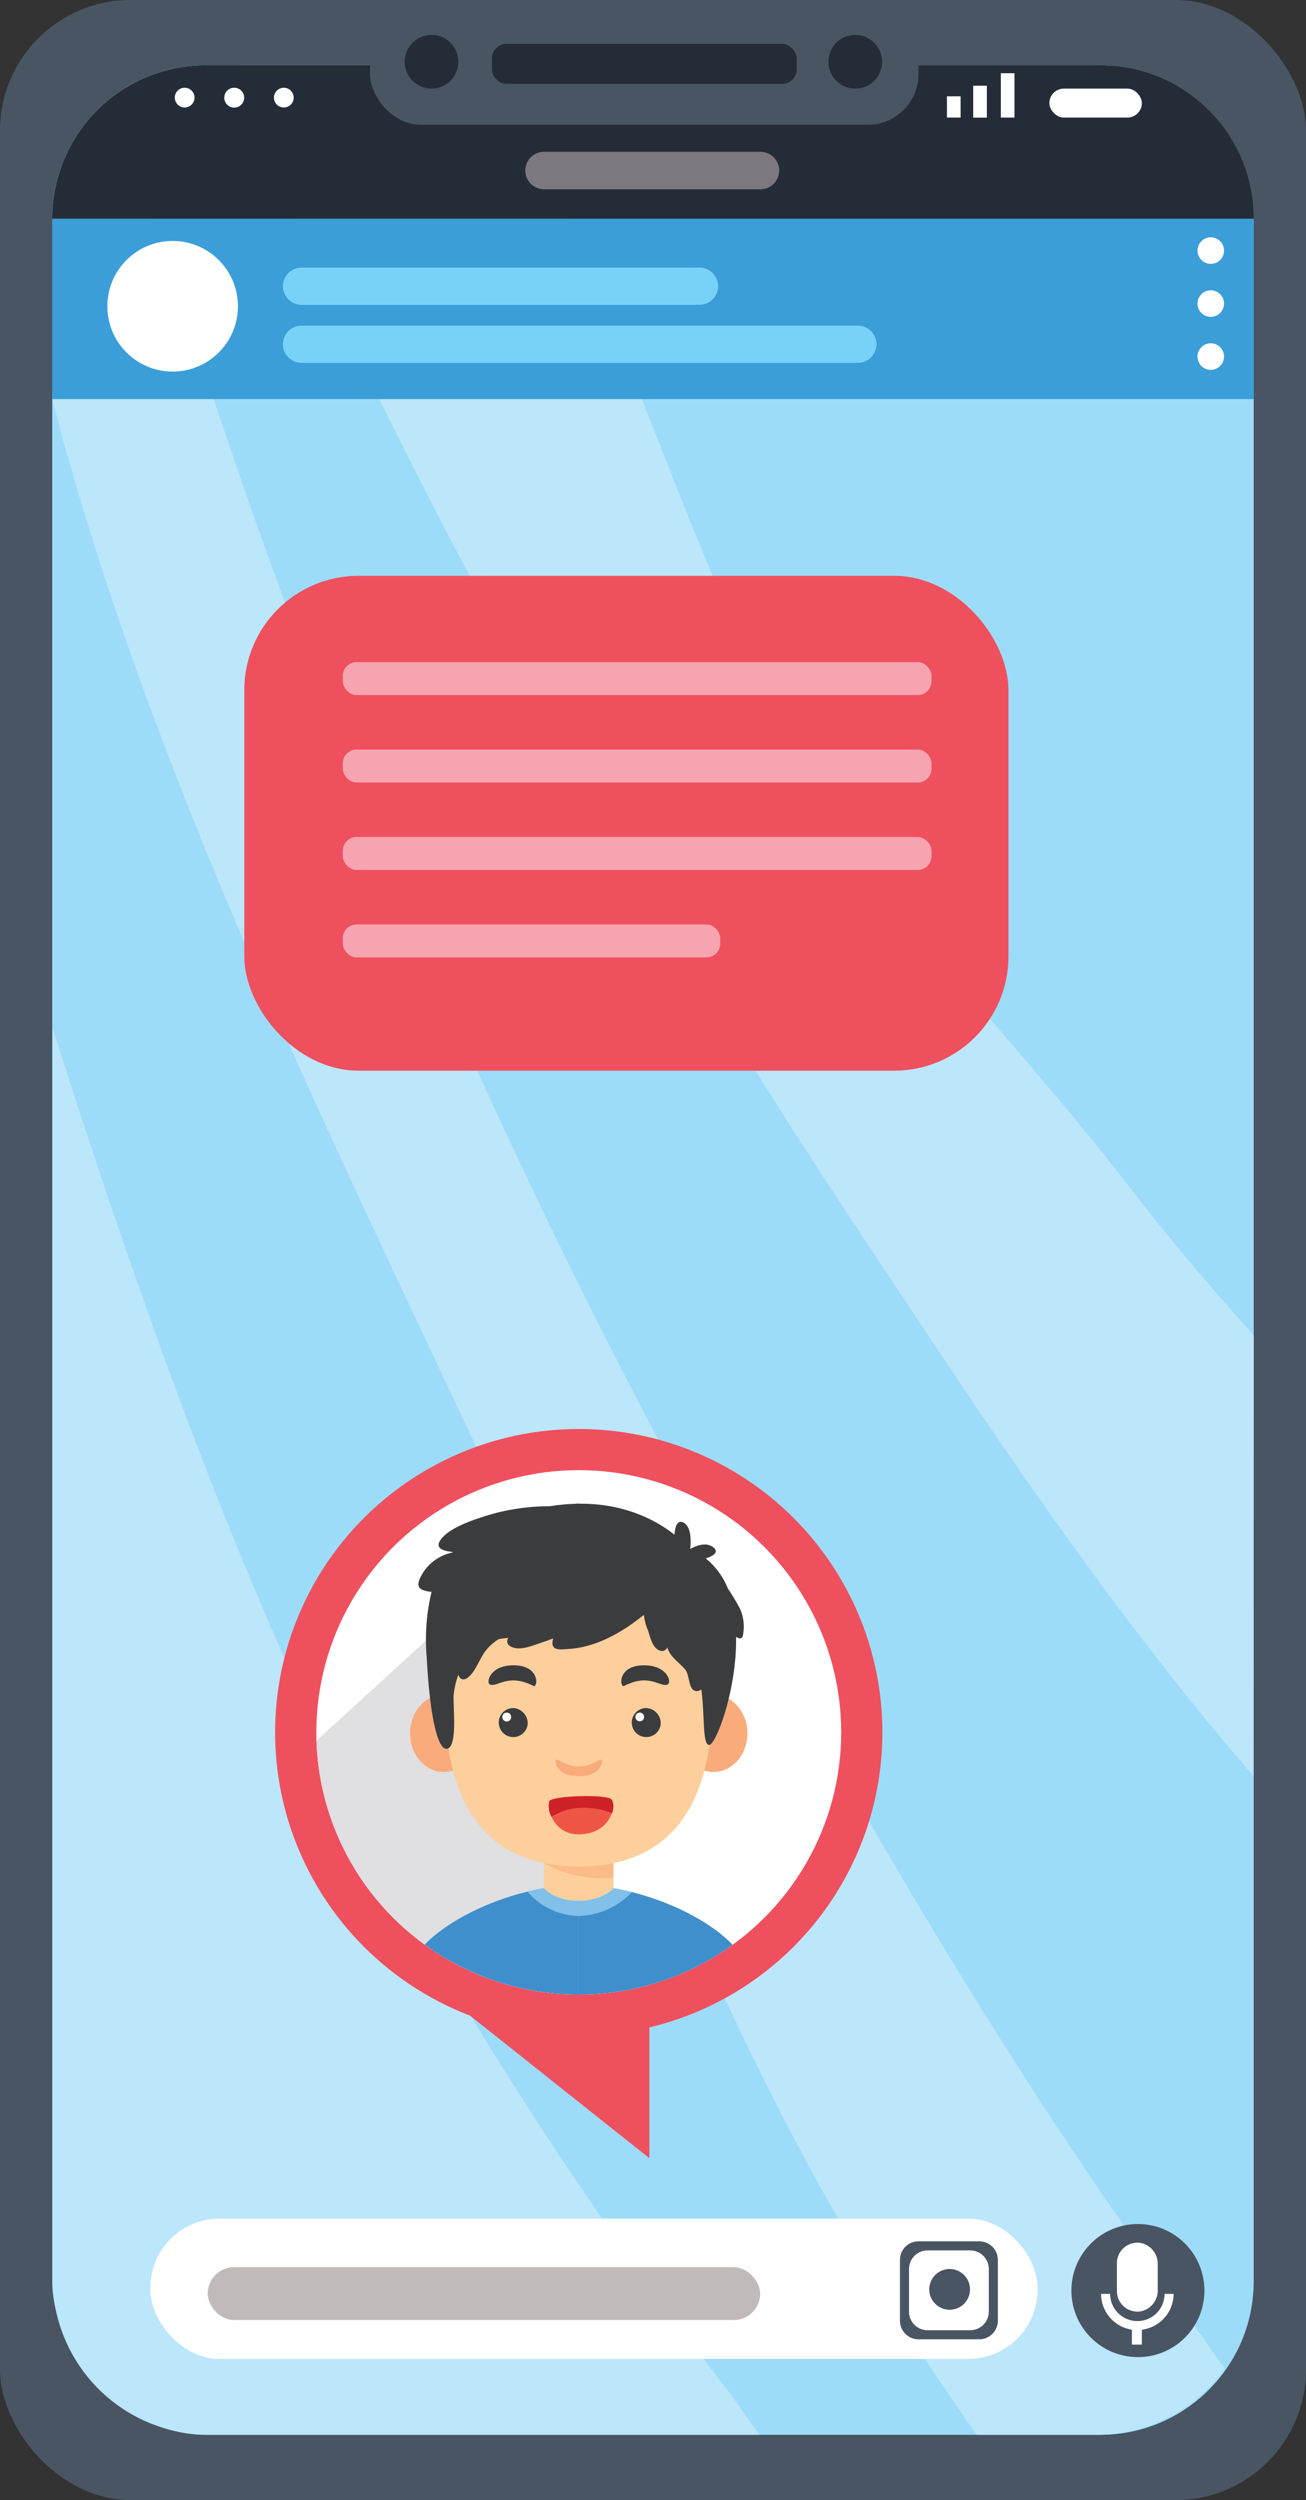 <svg xmlns="http://www.w3.org/2000/svg" xmlns:xlink="http://www.w3.org/1999/xlink" viewBox="0 0 180.05 344.49"><rect x="0" y="0" width="180.05" height="344.49" fill="#333333" stroke="none"/><defs><style>.cls-1{fill:none;}.cls-2{fill:#495562;}.cls-3{fill:#9ddcf9;}.cls-4{fill:#bce6fa;}.cls-5{fill:#3b9ed8;}.cls-6{fill:#fff;}.cls-7{fill:#78d2f7;}.cls-8{fill:#c1babb;}.cls-9{fill:#242d37;}.cls-10{fill:#7d7780;}.cls-11{fill:#ef505e;}.cls-12{clip-path:url(#clip-path);}.cls-13{fill:#e0dfe1;}.cls-14{fill:#fdcf9c;}.cls-15{fill:#fbbb87;}.cls-16{fill:#f9ab7b;}.cls-17{fill:#3b3c3e;}.cls-18{fill:#f05646;}.cls-19{fill:#cd2227;}.cls-20{fill:#3f8fcd;}.cls-21{fill:#80c0e9;}.cls-22{fill:#f6a4af;}</style><clipPath id="clip-path"><ellipse class="cls-1" cx="79.79" cy="238.7" rx="36.18" ry="36.13"/></clipPath></defs><g id="Layer_2" data-name="Layer 2"><g id="OBJECTS"><rect class="cls-2" width="180.05" height="344.49" rx="18"/><rect class="cls-3" x="7.2" y="9" width="165.64" height="326.49" rx="21.15"/><path class="cls-4" d="M172.85,184c-6.09-6.78-12-13.73-17.48-20.88-14-18.21-30.72-34.52-42.59-54.33C100.15,87.66,92,62.85,82.56,40.24,78.1,29.57,72.57,19.5,68.08,9H33.45C39,22.71,43.49,37,50,50.37a1041.91,1041.91,0,0,0,67,117.1c17.65,26.76,35.21,53.47,55.79,77.22Z"/><path class="cls-4" d="M83.41,238.27c11.07,25.41,22,51.18,36.55,74.85,4.68,7.63,9.54,15.11,14.69,22.37h16.59a21.57,21.57,0,0,0,17.62-9.13c-3.37-4.67-6.56-9.35-9.65-13.67C135.12,279,114.94,243.31,95.27,206.82A952.68,952.68,0,0,1,26.82,47c-.94-2.91-7-19.26-10.87-33.69A21.56,21.56,0,0,0,7.2,30.61V55C23.67,118.5,57.57,179,83.41,238.27Z"/><path class="cls-4" d="M99.75,328.62a562.76,562.76,0,0,1-36.51-53.57c-24.79-41.11-41.36-87.76-56-133.39V313.88a21.61,21.61,0,0,0,21.61,21.61h75.85C103,333.1,101.42,330.79,99.75,328.62Z"/><rect class="cls-5" x="7.2" y="30.15" width="165.64" height="24.84"/><circle class="cls-6" cx="23.8" cy="42.2" r="9"/><circle class="cls-6" cx="166.92" cy="34.53" r="1.83"/><circle class="cls-6" cx="166.92" cy="41.83" r="1.83"/><circle class="cls-6" cx="166.92" cy="49.13" r="1.83"/><path class="cls-7" d="M96.38,42H41.55A2.59,2.59,0,0,1,39,39.45h0a2.59,2.59,0,0,1,2.59-2.58H96.38A2.58,2.58,0,0,1,99,39.45h0A2.58,2.58,0,0,1,96.38,42Z"/><path class="cls-7" d="M118.21,50H41.55A2.59,2.59,0,0,1,39,47.45h0a2.59,2.59,0,0,1,2.59-2.58h76.66a2.59,2.59,0,0,1,2.59,2.58h0A2.59,2.59,0,0,1,118.21,50Z"/><rect class="cls-6" x="20.73" y="305.7" width="122.32" height="19.33" rx="9.54"/><circle class="cls-2" cx="156.88" cy="315.62" r="9.17" transform="translate(-177.23 203.37) rotate(-45)"/><path class="cls-6" d="M157.32,318.47a2.94,2.94,0,0,0,2.29-2.94V312a2.94,2.94,0,0,0-2.29-2.94,2.83,2.83,0,0,0-3.34,2.77v3.87A2.83,2.83,0,0,0,157.32,318.47Z"/><path class="cls-6" d="M161.8,316.07h-1.25a3.75,3.75,0,0,1-7.5,0H151.8A5,5,0,0,0,156,321s.05,0,.05.06v2h1.37v-2a.06.06,0,0,1,.05-.06A5,5,0,0,0,161.8,316.07Z"/><path class="cls-2" d="M135,308.83h-8.37a2.56,2.56,0,0,0-2.56,2.56v8.38a2.56,2.56,0,0,0,2.56,2.56H135a2.57,2.57,0,0,0,2.57-2.56v-8.38A2.57,2.57,0,0,0,135,308.83Zm1.32,9.69a2.57,2.57,0,0,1-2.57,2.56h-5.87a2.56,2.56,0,0,1-2.56-2.56v-5.88a2.56,2.56,0,0,1,2.56-2.56h5.87a2.57,2.57,0,0,1,2.57,2.56Z"/><circle class="cls-2" cx="130.92" cy="315.45" r="2.81"/><rect class="cls-8" x="28.63" y="312.39" width="76.17" height="7.29" rx="3.65"/><path class="cls-9" d="M151.7,9H28.35A21.15,21.15,0,0,0,7.2,30.15H172.85A21.15,21.15,0,0,0,151.7,9Z"/><rect class="cls-2" x="51.01" y="0.4" width="75.62" height="16.8" rx="7"/><rect class="cls-9" x="67.82" y="6.04" width="42.01" height="5.52" rx="1.99"/><path class="cls-9" d="M121.61,8.51a3.7,3.7,0,1,1-3.7-3.7A3.7,3.7,0,0,1,121.61,8.51Z"/><path class="cls-9" d="M63.19,8.51a3.7,3.7,0,1,1-3.7-3.7A3.7,3.7,0,0,1,63.19,8.51Z"/><rect class="cls-6" x="144.67" y="12.21" width="12.75" height="3.99" rx="2"/><rect class="cls-6" x="130.55" y="13.27" width="1.88" height="2.93"/><rect class="cls-6" x="134.17" y="11.81" width="1.88" height="4.4"/><rect class="cls-6" x="137.98" y="10.09" width="1.88" height="6.11"/><circle class="cls-6" cx="25.46" cy="13.45" r="1.36"/><path class="cls-6" d="M33.66,13.45a1.37,1.37,0,1,1-1.36-1.36A1.36,1.36,0,0,1,33.66,13.45Z"/><path class="cls-6" d="M40.49,13.45a1.36,1.36,0,1,1-1.36-1.36A1.36,1.36,0,0,1,40.49,13.45Z"/><path class="cls-10" d="M104.86,26.08H75a2.58,2.58,0,0,1-2.58-2.58h0A2.58,2.58,0,0,1,75,20.92h29.84a2.58,2.58,0,0,1,2.58,2.58h0A2.58,2.58,0,0,1,104.86,26.08Z"/><ellipse class="cls-11" cx="79.79" cy="238.7" rx="41.86" ry="41.8"/><ellipse class="cls-6" cx="79.79" cy="238.7" rx="36.18" ry="36.13"/><g class="cls-12"><polygon class="cls-13" points="79.78 206.86 38.89 244.15 56.68 286.14 79.78 287.97 79.78 206.86"/><rect class="cls-14" x="75" y="255.45" width="9.57" height="10.72"/><path class="cls-15" d="M75,256.71a16,16,0,0,0,9.57,2v-3.23H75Z"/><path class="cls-16" d="M65.87,238.83c0,2.94-2.09,5.33-4.67,5.33s-4.67-2.39-4.67-5.33,2.09-5.33,4.67-5.33S65.87,235.88,65.87,238.83Z"/><ellipse class="cls-16" cx="98.37" cy="238.83" rx="4.67" ry="5.33"/><path class="cls-14" d="M98.35,228.65c0-7.85-5.74-13.59-18.56-13.59s-18.57,5.74-18.57,13.59-1.34,28.52,18.57,28.52S98.35,236.5,98.35,228.65Z"/><path class="cls-17" d="M72.75,237.55a2,2,0,1,1-2-2.2A2.11,2.11,0,0,1,72.75,237.55Z"/><path class="cls-6" d="M70.47,236.58a.61.61,0,1,1-.61-.6A.6.6,0,0,1,70.47,236.58Z"/><path class="cls-17" d="M67.53,232.1c1,.47,2.47-1.62,6,.2.63.33,1-2.84-2.73-2.84C67.53,229.46,67,231.81,67.53,232.1Z"/><path class="cls-17" d="M91.09,237.55a2,2,0,1,1-2-2.2A2.11,2.11,0,0,1,91.09,237.55Z"/><path class="cls-6" d="M88.8,236.58a.6.6,0,1,1-.6-.6A.6.6,0,0,1,88.8,236.58Z"/><path class="cls-17" d="M92.05,232.1c-1,.47-2.48-1.62-6,.2-.63.33-1-2.84,2.73-2.84C92.05,229.46,92.62,231.81,92.05,232.1Z"/><path class="cls-16" d="M79.79,243.42c-2,0-3.19-1.49-3.19-.77s.58,2.08,3.19,2.08S83,243.37,83,242.65,81.77,243.42,79.79,243.42Z"/><path class="cls-18" d="M75.75,248.14c.35-.72,8-1,8.6-.19s-.09,4.8-4.63,4.8C76.31,252.75,75.29,249.12,75.75,248.14Z"/><path class="cls-19" d="M84.35,248c-.65-.78-8.25-.53-8.6.19a3,3,0,0,0,.27,2.15,8.09,8.09,0,0,1,4-1.24,10.53,10.53,0,0,1,4.36.74A2.2,2.2,0,0,0,84.35,248Z"/><path class="cls-20" d="M79.79,259.76v16.92l-23.26-4.86C56.53,266.94,68.78,259.76,79.79,259.76Z"/><path class="cls-20" d="M79.79,259.76v16.69L103,271.82C103,266.94,90.79,259.76,79.79,259.76Z"/><path class="cls-21" d="M79.79,259.76a30.42,30.42,0,0,0-7.07.88A9.48,9.48,0,0,0,79.79,264a10.47,10.47,0,0,0,7.31-3.27A30.92,30.92,0,0,0,79.79,259.76Z"/><path class="cls-14" d="M75,260.18s1.4,1.73,4.78,1.73,4.79-1.73,4.79-1.73S79.61,258.37,75,260.18Z"/><path class="cls-17" d="M102,221.63a28,28,0,0,0-1.64-2.72,10.33,10.33,0,0,0-3.06-4.18c1.07-.33,1.9-.89,1-1.56s-2.17-.29-3.15.27c.14-1.19.12-2.94-.78-3.56s-1.32.35-1.38,1.59c-2.77-2.2-8.45-5.33-17.17-3.93a30.06,30.06,0,0,0-7.71,1c-2,.59-6.32,1.82-7.49,3.82-.56,1,.49,1.36,1.8,1.48l-.06.08a6.37,6.37,0,0,0-3.92,2.59c-.56.9-1.27,2.08-.21,2.55a3.77,3.77,0,0,0,1.27.27,28,28,0,0,0-.68,8.9c.43,8.38,1.58,13.29,2.94,12.69s.65-6.14.79-7.42a11.73,11.73,0,0,1,.64-2.76c.22.72.79.9,1.44.3,1.12-1,1.5-2.65,2.49-3.79a7,7,0,0,1,1.62-1.39,10.41,10.41,0,0,1,1.34-.17.77.77,0,0,0,.28,1.15c1,.62,2.59.09,3.55-.25.66-.23,1.46-.48,2.22-.79h.15a1.42,1.42,0,0,0-.09.86c.2.8,1.32.59,2,.56,3.79-.16,7.42-2.18,10.39-4.57l.2-.1a7,7,0,0,0,.55,2.08c.29.87.63,2.58,1.74,2.83a.79.79,0,0,0,.93-.48c.36,1.33,1.58,2,2.5,3.11.54.67.44,2.57,1.24,2.86a.85.85,0,0,0,.94-.19c.5,3.51.13,7.67,1.08,7.67s3.84-7.61,3.72-14.9c.51.36.93.37,1-.55A6,6,0,0,0,102,221.63Z"/></g><polygon class="cls-11" points="64.09 277.17 89.53 297.38 89.53 277.17 64.09 277.17"/><rect class="cls-11" x="33.68" y="79.34" width="105.35" height="68.19" rx="15.75"/><rect class="cls-22" x="47.26" y="91.23" width="81.16" height="4.54" rx="1.89"/><rect class="cls-22" x="47.26" y="103.28" width="81.16" height="4.54" rx="1.89"/><rect class="cls-22" x="47.26" y="115.33" width="81.16" height="4.54" rx="1.89"/><rect class="cls-22" x="47.26" y="127.38" width="52.03" height="4.54" rx="1.89"/></g></g></svg>